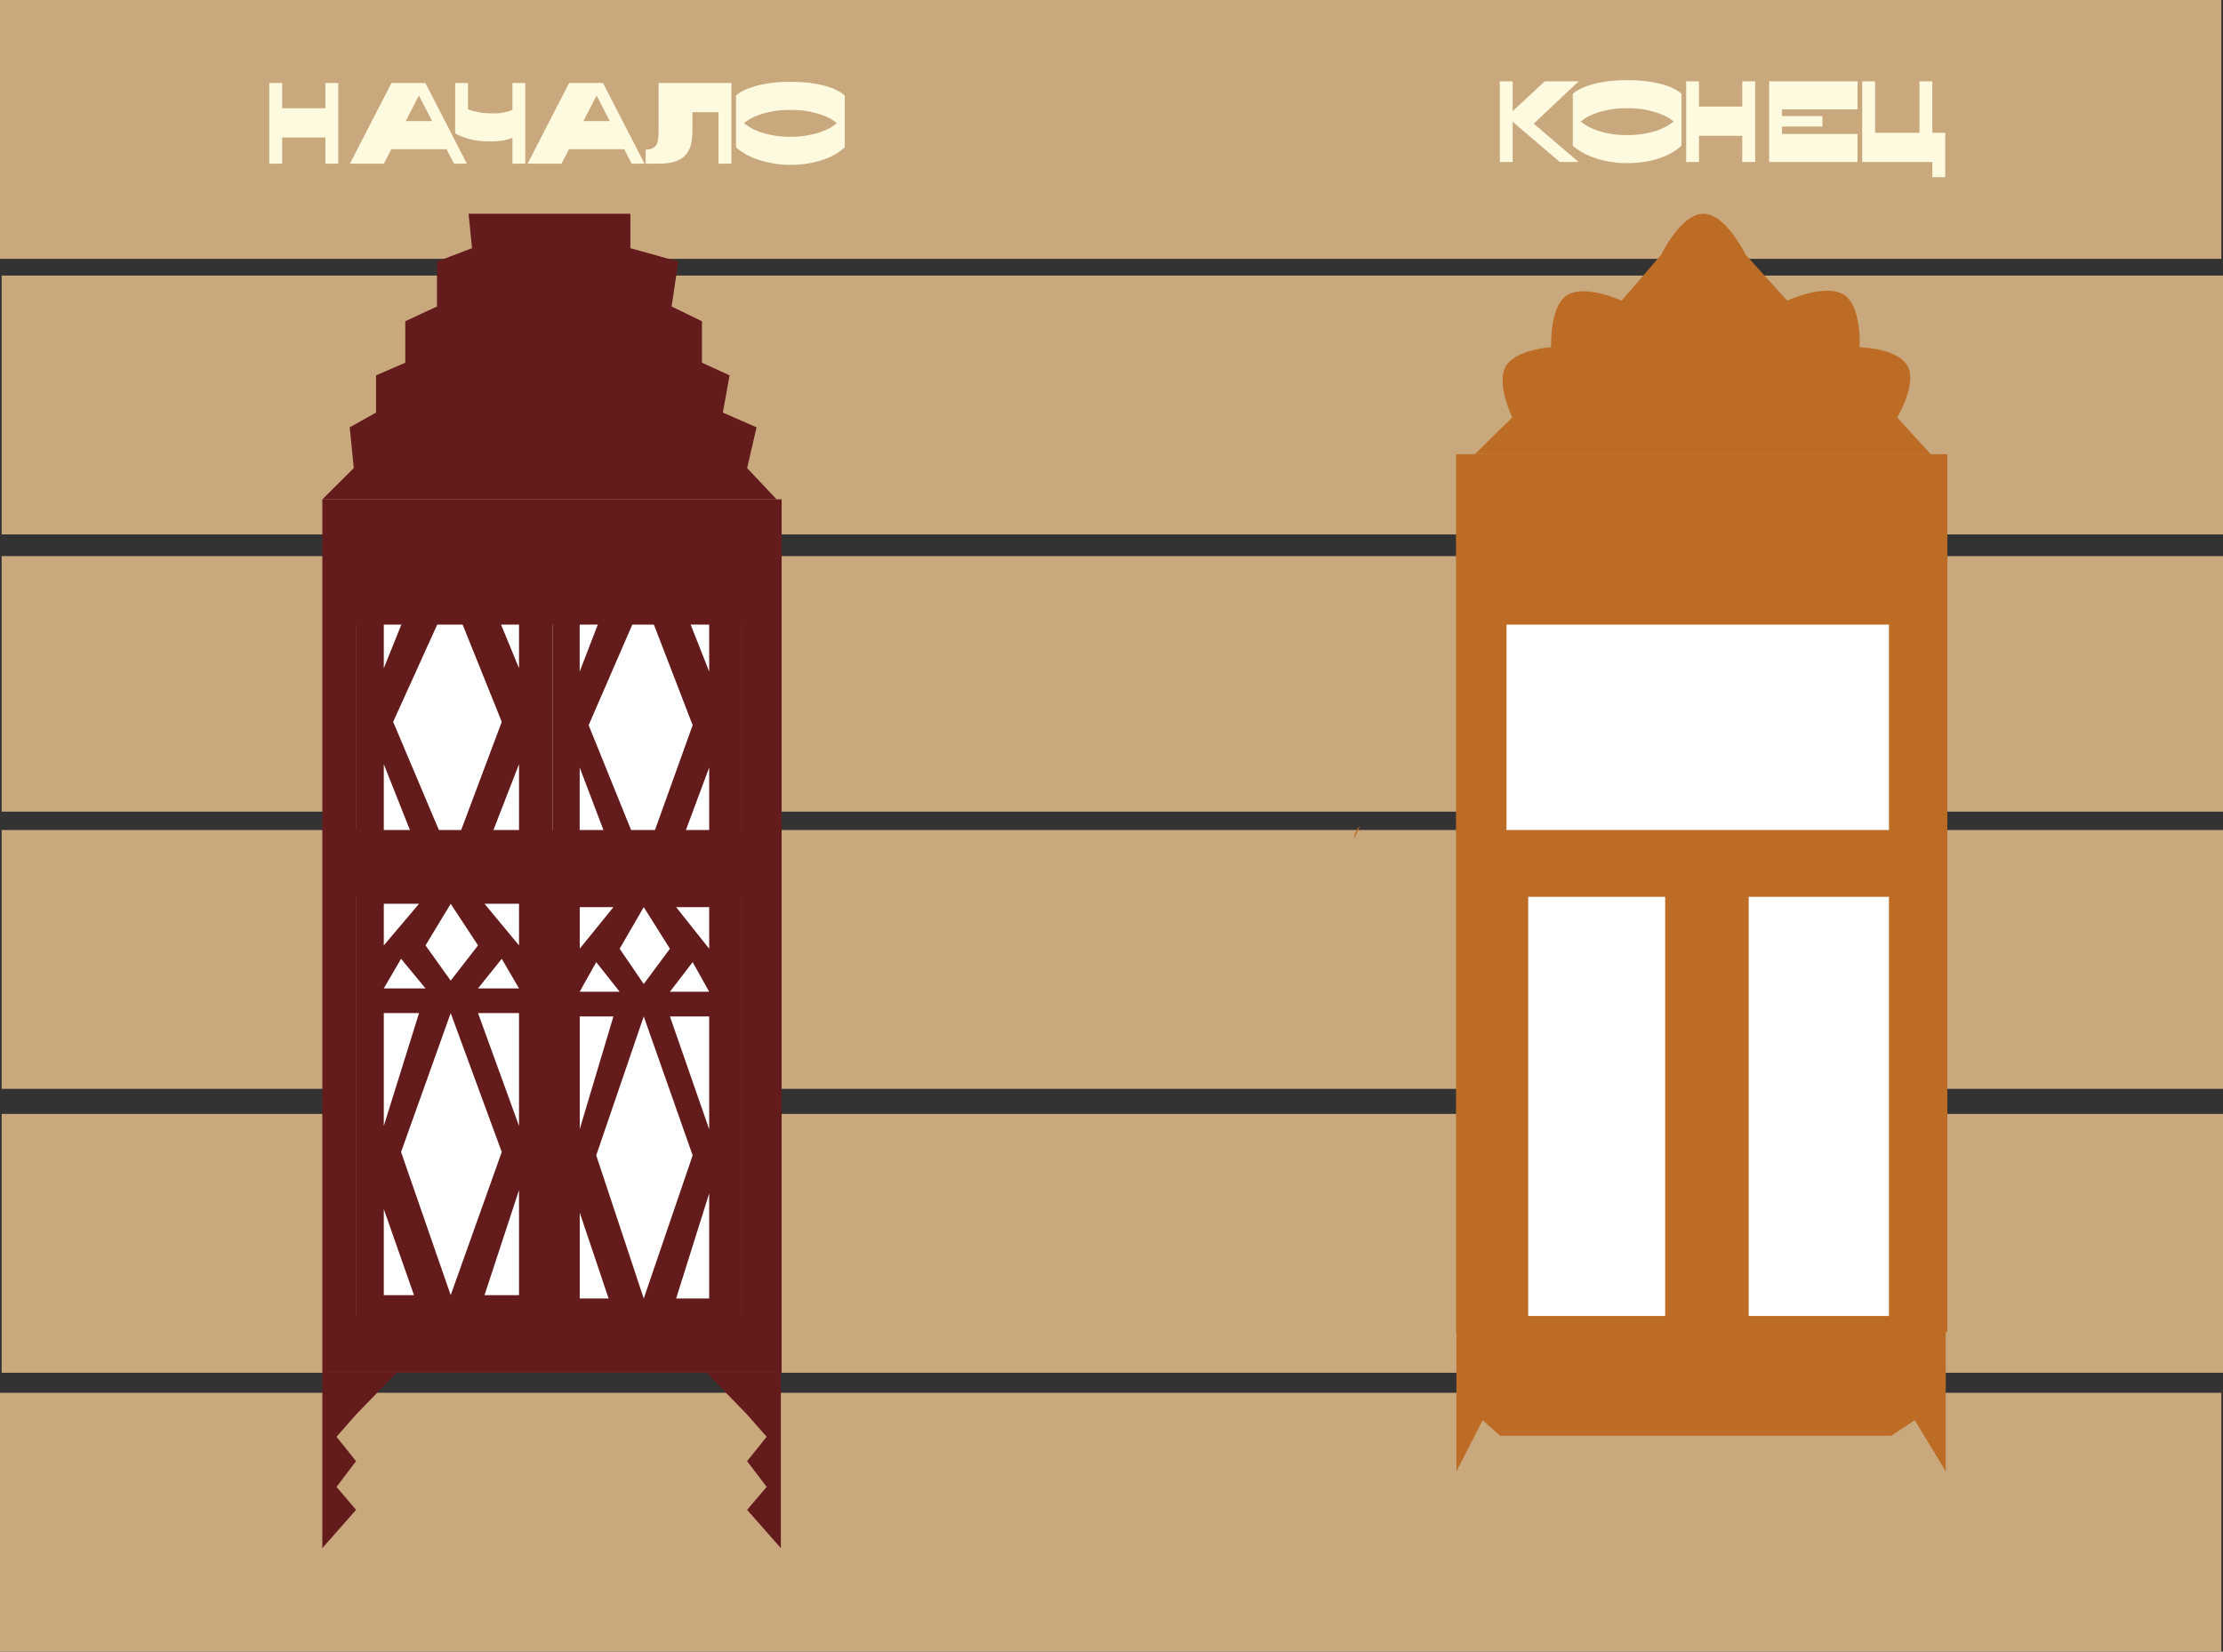 <svg width="1331" height="989" viewBox="0 0 1331 989" fill="none" xmlns="http://www.w3.org/2000/svg">
<rect x="0" y="0" width="1331" height="989" fill="#333333" stroke="none"/>
<rect width="1330" height="155" fill="#C9A87D"/>
<path d="M1 165H1331V320H1V165Z" fill="#C9A87D"/>
<rect x="1" y="333" width="1330" height="153" fill="#C9A87D"/>
<rect x="1" y="497" width="1330" height="155" fill="#C9A87D"/>
<rect x="1" y="667" width="1330" height="155" fill="#C9A87D"/>
<rect y="834" width="1330" height="155" fill="#C9A87D"/>
<path d="M168.933 49.7V64.82H194.833V49.7H202.533V98H194.833V82.32H168.933V98H161.233V49.7H168.933ZM254.68 49.7L279.53 98H271.83L267.35 89.32H234.31L229.83 98H209.53L234.38 49.7H254.68ZM250.83 57.19L242.92 72.52H258.74L250.83 57.19ZM306.822 82.6C305.142 83.253 303.229 83.767 301.082 84.14C298.935 84.513 296.532 84.7 293.872 84.7C288.459 84.7 283.979 84.163 280.432 83.09C276.839 82.063 274.202 80.967 272.522 79.8V49.7H280.222V65.45C281.715 66.103 283.699 66.663 286.172 67.13C288.645 67.643 291.749 67.9 295.482 67.9C298.002 67.9 300.195 67.69 302.062 67.27C303.882 66.897 305.469 66.407 306.822 65.8V49.7H314.522V98H306.822V82.6ZM361.047 49.7L385.897 98H378.197L373.717 89.32H340.677L336.197 98H315.897L340.747 49.7H361.047ZM357.197 57.19L349.287 72.52H365.107L357.197 57.19ZM437.907 98H430.207V67.2H414.597V77C414.597 79.987 414.387 82.763 413.967 85.33C413.501 87.897 412.567 90.113 411.167 91.98C409.767 93.893 407.737 95.363 405.077 96.39C402.417 97.463 398.871 98 394.437 98H386.597V89.6C389.257 89.6 391.217 88.877 392.477 87.43C393.691 86.03 394.297 83.487 394.297 79.8V49.7H437.907V98ZM473.236 98.7C469.129 98.7 465.349 98.35 461.896 97.65C458.443 96.997 455.339 96.157 452.586 95.13C449.786 94.103 447.406 92.96 445.446 91.7C443.439 90.487 441.853 89.32 440.686 88.2V57.19C441.806 56.117 443.369 55.09 445.376 54.11C447.383 53.13 449.786 52.243 452.586 51.45C455.339 50.703 458.466 50.097 461.966 49.63C465.419 49.21 469.176 49 473.236 49C477.436 49 481.286 49.21 484.786 49.63C488.239 50.097 491.343 50.703 494.096 51.45C496.803 52.197 499.136 53.06 501.096 54.04C503.056 55.067 504.619 56.117 505.786 57.19V88.2C504.619 89.367 503.056 90.557 501.096 91.77C499.136 93.03 496.803 94.173 494.096 95.2C491.389 96.227 488.309 97.067 484.856 97.72C481.356 98.373 477.483 98.7 473.236 98.7ZM473.236 81.9C477.389 81.9 481.053 81.573 484.226 80.92C487.399 80.313 490.129 79.567 492.416 78.68C494.703 77.793 496.569 76.883 498.016 75.95C499.416 75.063 500.419 74.34 501.026 73.78C500.419 73.22 499.416 72.473 498.016 71.54C496.569 70.653 494.703 69.79 492.416 68.95C490.129 68.11 487.399 67.363 484.226 66.71C481.053 66.103 477.389 65.8 473.236 65.8C469.083 65.8 465.419 66.103 462.246 66.71C459.073 67.363 456.343 68.11 454.056 68.95C451.769 69.79 449.926 70.653 448.526 71.54C447.126 72.473 446.099 73.22 445.446 73.78C446.099 74.34 447.126 75.063 448.526 75.95C449.926 76.883 451.769 77.793 454.056 78.68C456.343 79.567 459.073 80.313 462.246 80.92C465.419 81.573 469.083 81.9 473.236 81.9Z" fill="#FEFAE0"/>
<path d="M905.705 48.7V66.55L924.885 48.7H945.185L918.305 74.04L945.185 97H933.915L905.705 72.92V97H898.005V48.7H905.705ZM974.237 97.7C970.13 97.7 966.35 97.35 962.897 96.65C959.444 95.997 956.34 95.157 953.587 94.13C950.787 93.103 948.407 91.96 946.447 90.7C944.44 89.487 942.854 88.32 941.687 87.2V56.19C942.807 55.117 944.37 54.09 946.377 53.11C948.384 52.13 950.787 51.243 953.587 50.45C956.34 49.703 959.467 49.097 962.967 48.63C966.42 48.21 970.177 48 974.237 48C978.437 48 982.287 48.21 985.787 48.63C989.24 49.097 992.344 49.703 995.097 50.45C997.804 51.197 1000.14 52.06 1002.1 53.04C1004.06 54.067 1005.62 55.117 1006.79 56.19V87.2C1005.62 88.367 1004.06 89.557 1002.1 90.77C1000.14 92.03 997.804 93.173 995.097 94.2C992.39 95.227 989.31 96.067 985.857 96.72C982.357 97.373 978.484 97.7 974.237 97.7ZM974.237 80.9C978.39 80.9 982.054 80.573 985.227 79.92C988.4 79.313 991.13 78.567 993.417 77.68C995.704 76.793 997.57 75.883 999.017 74.95C1000.42 74.063 1001.42 73.34 1002.03 72.78C1001.42 72.22 1000.42 71.473 999.017 70.54C997.57 69.653 995.704 68.79 993.417 67.95C991.13 67.11 988.4 66.363 985.227 65.71C982.054 65.103 978.39 64.8 974.237 64.8C970.084 64.8 966.42 65.103 963.247 65.71C960.074 66.363 957.344 67.11 955.057 67.95C952.77 68.79 950.927 69.653 949.527 70.54C948.127 71.473 947.1 72.22 946.447 72.78C947.1 73.34 948.127 74.063 949.527 74.95C950.927 75.883 952.77 76.793 955.057 77.68C957.344 78.567 960.074 79.313 963.247 79.92C966.42 80.573 970.084 80.9 974.237 80.9ZM1017.27 48.7V63.82H1043.17V48.7H1050.87V97H1043.17V81.32H1017.27V97H1009.57V48.7H1017.27ZM1112.19 48.7V65.5H1066.97V69.49H1091.19V75.79H1066.97V80.2H1112.19V97H1059.27V48.7H1112.19ZM1164.68 106.1H1156.98V97H1114.98V48.7H1122.68V79.5H1149.28V48.7H1156.98V79.5H1164.68V106.1Z" fill="#FEFAE0"/>
<path d="M377.444 128V148.613L406.154 156.605L402.117 183.528L420.283 192.362V217.181L436.835 224.753L432.798 247.048L452.983 255.882L447.331 280.28L465 299H193L211.818 280.28L209.396 255.882L225.14 247.048V224.753L242.655 217.181V192.362L261.629 183.528V156.605L282.621 148.613L280.556 128H377.444Z" fill="#641B1C"/>
<path d="M1113.44 207.908C1113.44 207.908 1114.64 185.262 1105.41 177.526C1094.66 168.511 1070.09 180.023 1070.09 180.023L1045.19 152.555C1045.19 152.555 1033.43 128 1019.9 128C1006.37 128 994.609 152.555 994.609 152.555L970.922 180.023C970.922 180.023 947.698 169.227 937.199 177.526C927.728 185.012 928.768 207.908 928.768 207.908C928.768 207.908 907.224 209.205 901.468 219.561C895.7 229.937 905.482 249.942 905.482 249.942L883 272H1156L1135.93 249.942C1135.93 249.942 1147.74 230.346 1142.35 219.561C1136.78 208.411 1113.44 207.908 1113.44 207.908Z" fill="#BC6C25"/>
<path fill-rule="evenodd" clip-rule="evenodd" d="M871.767 797.648H1165.94V781.514V657.108V544.59V517.84V478.778V466.889V424.43V415.088V376.026V364.562V324.65V272H871.767V324.65V363.712V376.45V418.485V429.525V471.135V484.297V526.757V544.165V657.108V781.514V797.648ZM810.834 502.13C810.801 499.226 812.284 496.575 814.431 494.266L810.834 502.13Z" fill="#BC6C25"/>
<rect x="193" y="299" width="275" height="523" fill="#641B1C"/>
<rect x="213" y="374" width="231" height="123" fill="white"/>
<rect x="902" y="374" width="229" height="123" fill="white"/>
<rect x="213" y="537" width="98" height="251" fill="white"/>
<rect x="347" y="537" width="97" height="251" fill="white"/>
<rect x="915" y="537" width="82" height="251" fill="white"/>
<rect x="1047" y="537" width="84" height="251" fill="white"/>
<path d="M872 796H1165V881L1146.44 850.4L1132.31 859.75H898.233L887.74 850.4L872 881V796Z" fill="#BC6C25"/>
<path fill-rule="evenodd" clip-rule="evenodd" d="M237.44 822H193V927L213.2 904.083L201.484 890.333L213.2 874.917L201.484 860.333L213.2 847L237.44 822Z" fill="#641B1C"/>
<path fill-rule="evenodd" clip-rule="evenodd" d="M423.076 822H467.516V927L447.316 904.083L459.032 890.333L447.316 874.917L459.032 860.333L447.316 847L423.076 822Z" fill="#641B1C"/>
<path fill-rule="evenodd" clip-rule="evenodd" d="M331 333H213V811H331V333ZM235.394 432.231L269.847 513.728L300.423 432.231L269.847 356.224L235.394 432.231ZM269.847 775.53L240.131 689.811L269.847 606.625L300.423 689.811L269.847 775.53ZM254.774 566.088L269.847 587.201L286.212 566.088L269.847 541.175L254.774 566.088ZM250.898 510.772L229.796 457.567V510.772H250.898ZM310.759 457.567V510.772H290.088L310.759 457.567ZM292.672 356.224L310.759 400.14V356.224H292.672ZM229.796 356.224H247.453L229.796 400.14V356.224ZM290.088 775.53L310.759 712.613V775.53H290.088ZM229.796 724.014L247.883 775.53H229.796V724.014ZM250.898 606.625H229.796V674.187L250.898 606.625ZM310.759 674.187V606.625H286.212L310.759 674.187ZM286.212 591.846L300.423 574.111L310.759 591.846H286.212ZM310.759 566.088L290.088 541.175H310.759V566.088ZM254.774 591.846L240.131 574.111L229.796 591.846H254.774ZM229.796 541.175H250.898L229.796 566.088V541.175Z" fill="#641B1C"/>
<path fill-rule="evenodd" clip-rule="evenodd" d="M444 335H331V813H444V335ZM352.445 434.231L385.438 515.728L414.719 434.231L385.438 358.224L352.445 434.231ZM385.438 777.53L356.982 691.811L385.438 608.625L414.719 691.811L385.438 777.53ZM371.004 568.088L385.438 589.201L401.109 568.088L385.438 543.175L371.004 568.088ZM367.292 512.772L347.084 459.567V512.772H367.292ZM424.617 459.567V512.772H404.821L424.617 459.567ZM407.296 358.224L424.617 402.14V358.224H407.296ZM347.084 358.224H363.993L347.084 402.14V358.224ZM404.821 777.53L424.617 714.613V777.53H404.821ZM347.084 726.014L364.405 777.53H347.084V726.014ZM367.292 608.625H347.084V676.187L367.292 608.625ZM424.617 676.187V608.625H401.109L424.617 676.187ZM401.109 593.846L414.719 576.111L424.617 593.846H401.109ZM424.617 568.088L404.821 543.175H424.617V568.088ZM371.004 593.846L356.982 576.111L347.084 593.846H371.004ZM347.084 543.175H367.292L347.084 568.088V543.175Z" fill="#641B1C"/>
</svg>
